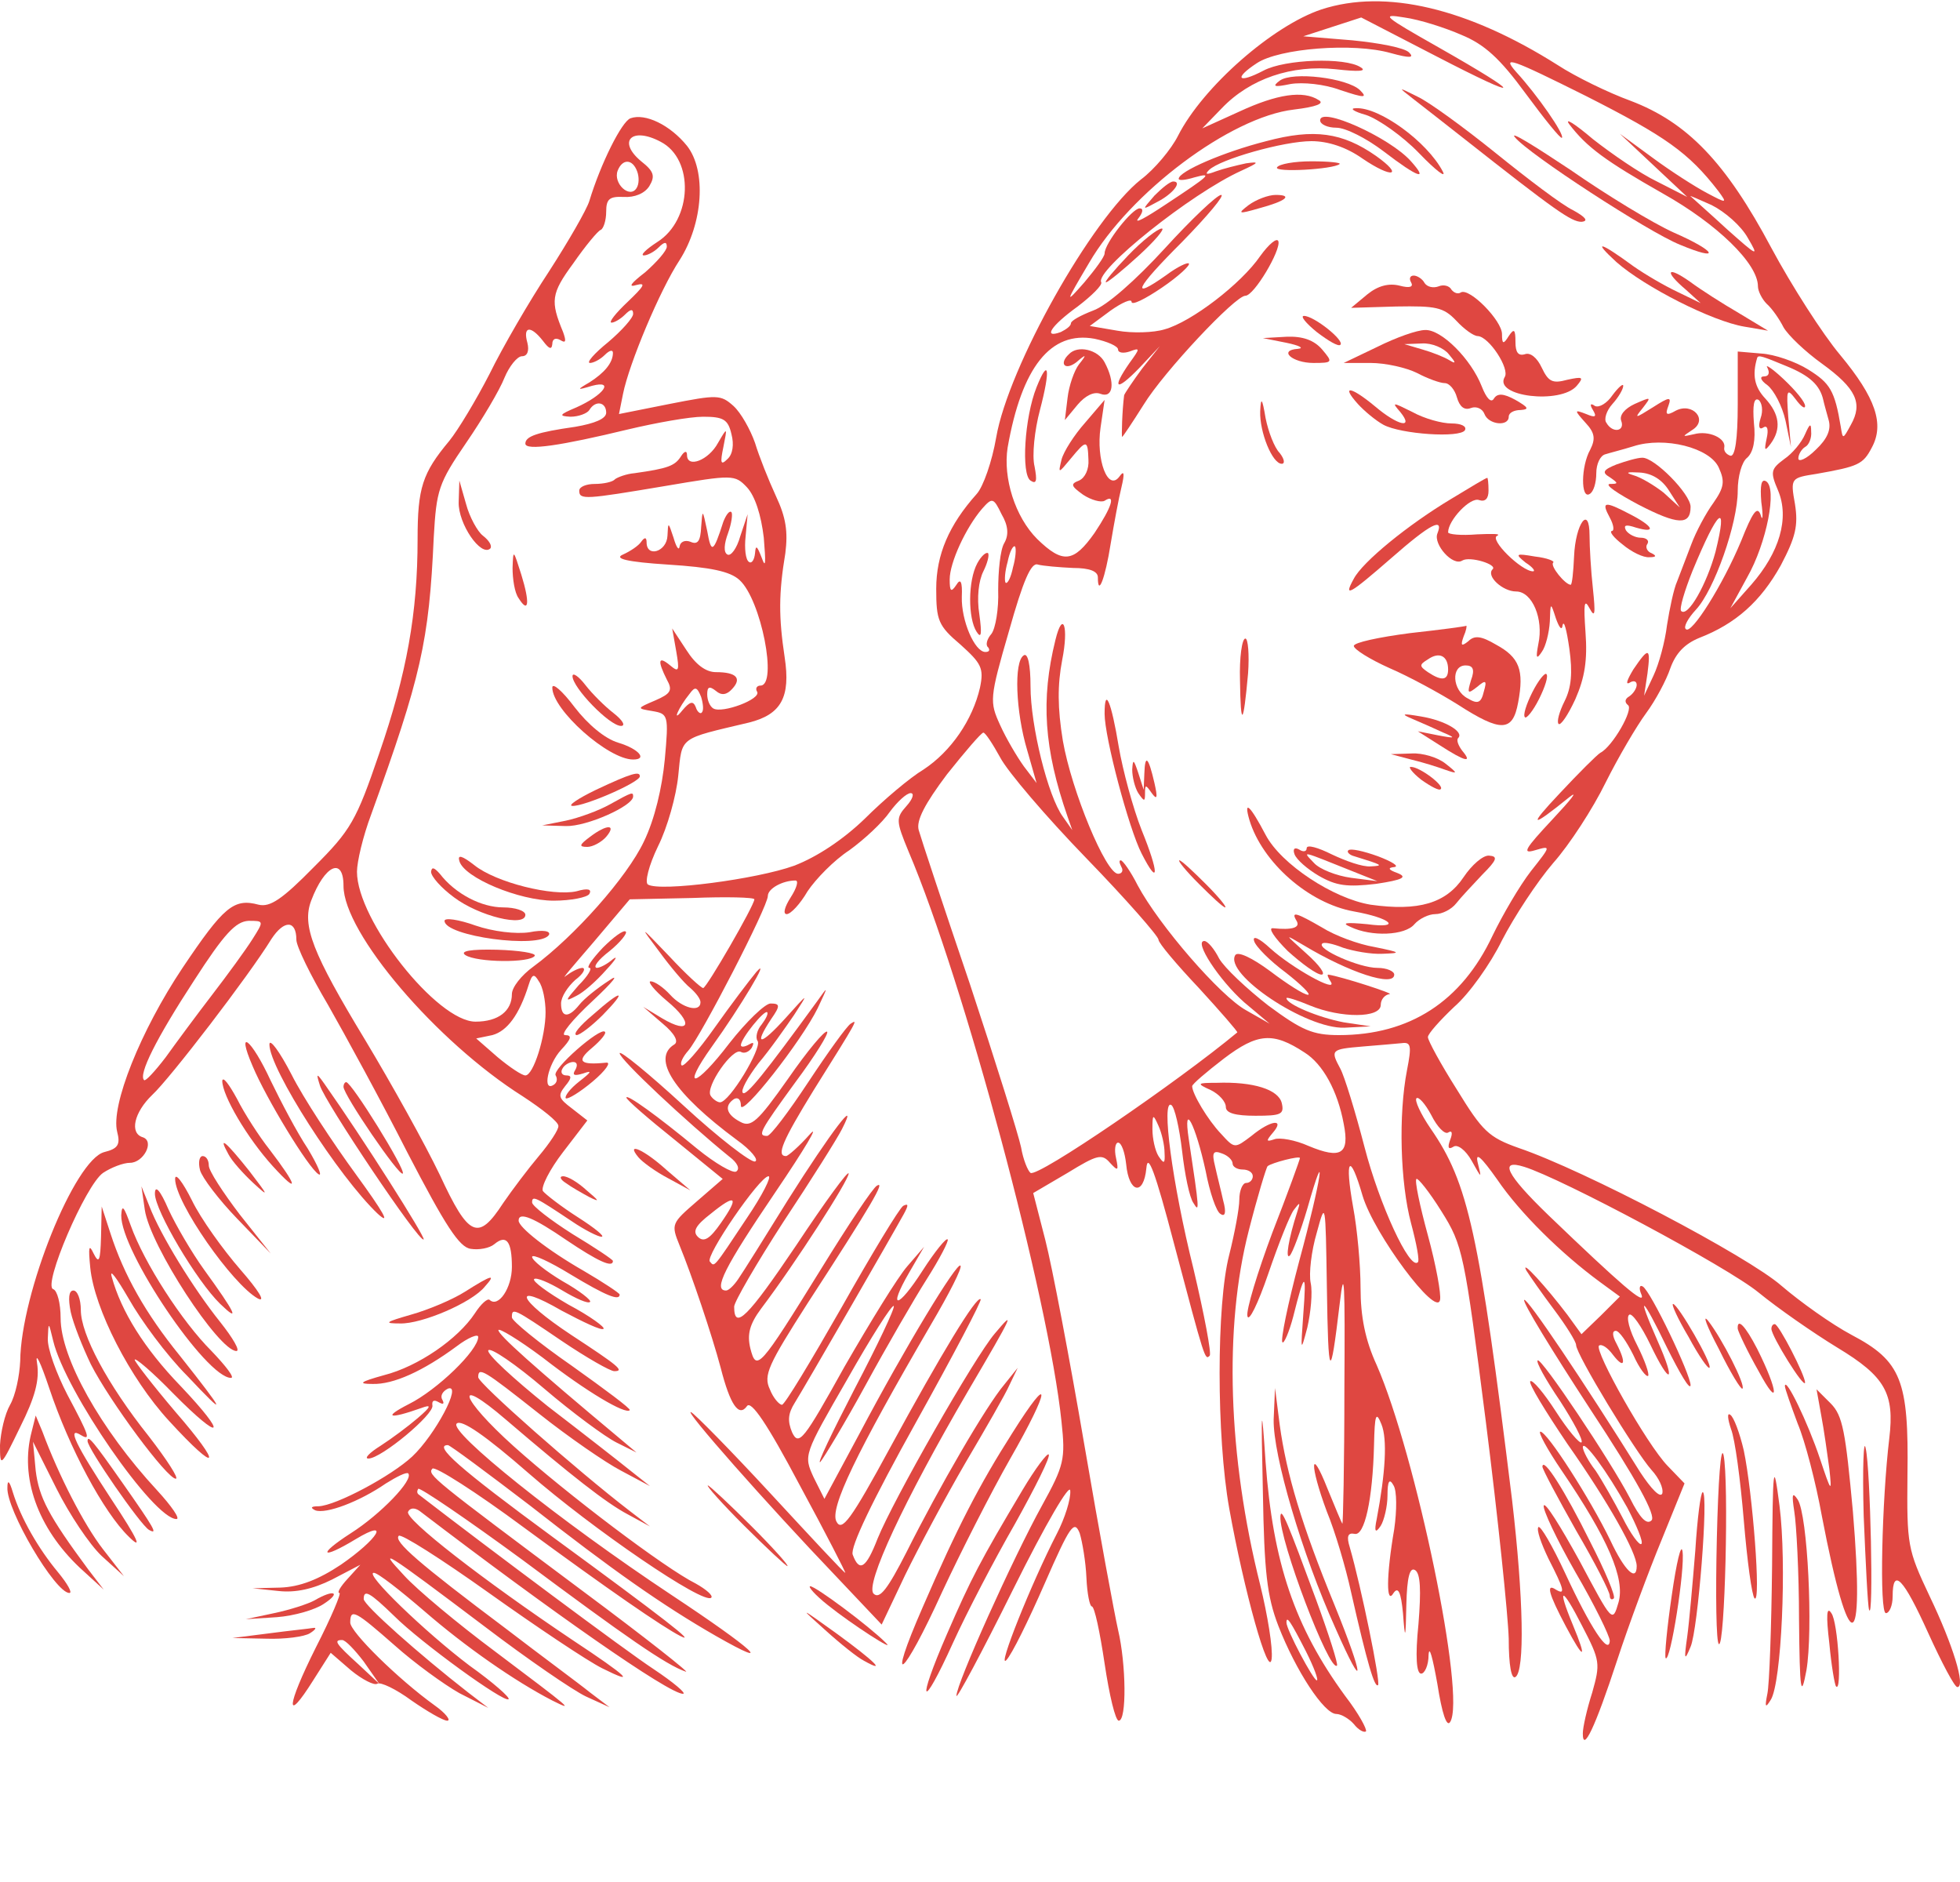 <svg width="450" height="432" viewBox="0 0 450 432" fill="none" xmlns="http://www.w3.org/2000/svg">
<path d="M303.402 2.16C292.268 5.863 276.186 19.903 270.464 31.166C268.918 34.251 265.052 38.88 261.959 41.194C250.67 50.143 231.495 84.24 228.711 100.44C227.783 105.84 225.773 111.703 224.227 113.4C217.887 120.497 214.948 127.286 214.948 135.154C214.948 142.406 215.412 143.64 220.515 147.96C225.309 152.28 225.928 153.36 225 157.834C223.299 165.24 218.351 172.491 212.01 176.657C208.918 178.509 202.887 183.6 198.557 187.92C193.608 192.703 187.577 196.714 182.32 198.72C173.814 201.806 151.546 204.737 148.763 203.04C147.99 202.577 148.918 198.72 151.082 194.246C153.247 189.926 155.258 182.674 155.722 178.046C156.649 168.943 155.722 169.714 171.959 165.857C179.381 164.006 181.546 159.994 180.155 150.891C178.763 141.634 178.763 136.234 180.309 126.977C180.928 122.04 180.464 118.8 178.144 113.863C176.443 110.16 174.278 104.76 173.351 101.674C172.268 98.589 170.103 94.731 168.402 93.189C165.464 90.566 164.691 90.566 153.711 92.726L142.113 95.04L143.041 90.411C144.433 83.469 151.546 66.497 156.031 59.709C161.443 51.223 162.216 39.189 157.732 33.48C153.866 28.697 148.144 25.92 144.742 27.154C142.732 27.926 137.938 37.491 135.309 46.131C134.691 48.137 130.515 55.389 126.031 62.331C121.546 69.12 115.361 79.766 112.423 85.783C109.33 91.8 105.155 98.743 103.144 101.211C96.959 108.617 95.876 112.011 95.876 123.737C95.876 140.709 93.402 154.594 87.062 172.954C81.804 188.383 80.567 190.543 72.062 199.029C64.794 206.434 62.01 208.286 59.381 207.669C53.66 206.126 51.34 208.131 41.907 222.171C32.32 236.52 25.361 253.8 26.907 259.817C27.68 262.749 27.062 263.674 23.969 264.446C17.165 266.143 4.794 296.846 4.639 312.429C4.485 315.823 3.557 320.297 2.32 322.457C1.082 324.617 0.155 328.783 0 331.714C0 336.96 0.155 336.806 4.639 327.549C8.041 320.76 9.124 316.749 8.505 312.891C8.041 310.114 9.278 312.583 11.289 318.6C15.928 332.486 23.814 347.143 29.536 352.697C32.783 355.937 31.856 353.623 25.515 344.057C17.32 331.56 15.309 327.394 18.557 329.4C20.876 330.789 20.567 329.709 15.464 320.143C12.99 315.36 10.825 309.497 10.979 307.183C11.134 303.326 11.134 303.326 12.216 307.8C15 319.371 35.258 348.686 40.516 348.686C41.443 348.686 39.433 345.754 36.031 342.051C23.041 328.011 13.918 311.657 13.918 302.554C13.918 299.16 13.144 296.229 12.216 295.92C9.742 295.149 19.639 272.006 23.66 269.229C25.515 267.994 28.299 266.914 29.845 266.914C32.938 266.914 35.567 261.977 32.783 261.051C29.691 260.126 30.773 255.343 34.949 251.331C38.969 247.629 57.217 223.869 62.32 215.537C65.258 211.063 68.041 211.217 68.041 215.691C68.041 217.234 71.289 223.869 75.309 230.657C79.175 237.446 87.526 252.72 93.557 264.6C102.216 281.263 105.464 286.354 108.093 286.663C109.948 286.971 112.423 286.509 113.505 285.583C116.289 283.269 117.526 284.966 117.526 290.829C117.526 295.611 114.433 300.24 112.423 298.389C111.959 297.926 110.412 299.314 109.021 301.474C105.155 307.337 96.031 313.663 88.144 315.669C82.577 317.211 82.113 317.674 85.516 317.674C90.309 317.829 97.113 314.743 104.845 309.034C107.474 307.029 109.794 306.103 109.794 306.874C109.794 309.96 100.361 319.063 93.866 322.303C87.835 325.389 89.227 325.851 96.65 323.229C99.124 322.303 99.124 322.766 95.876 325.543C93.711 327.394 90 330.171 87.371 331.869C84.897 333.411 83.505 334.8 84.588 334.8C87.526 334.8 99.742 324.617 99.278 322.611C99.124 321.531 99.588 321.223 100.67 321.84C101.753 322.457 102.062 322.303 101.598 321.377C100.979 320.451 101.598 319.371 102.835 318.754C106.237 317.52 99.897 329.4 94.639 334.337C89.845 338.811 77.165 345.6 73.144 345.754C71.443 345.754 71.134 346.063 72.371 346.68C74.845 347.606 82.577 344.674 88.608 340.509C91.082 338.966 93.247 337.886 93.711 338.194C95.103 339.583 87.371 347.606 80.567 351.926C72.68 357.017 73.763 358.097 81.65 353.314C89.845 348.377 86.753 353.314 78.247 359.177C73.144 362.571 68.814 364.269 64.33 364.423L57.99 364.577L63.866 365.194C67.887 365.657 71.907 364.731 76.237 362.571L82.732 359.177L79.794 362.417C78.093 364.269 77.32 365.657 77.938 365.657C78.402 365.657 76.082 371.211 72.526 378.154C65.722 391.731 65.412 396.051 71.907 385.714L75.928 379.389L80.567 383.4C83.196 385.56 85.979 386.949 86.598 386.486C87.371 386.023 90.928 387.72 94.484 390.343C98.041 392.811 101.753 394.971 102.68 394.971C103.608 394.971 102.371 393.274 99.742 391.423C91.392 385.406 80.412 374.606 80.412 372.446C80.412 369.051 81.65 369.823 90.619 377.691C95.103 381.703 101.907 386.64 105.464 388.646L112.113 392.04L107.474 388.491C96.186 379.697 83.505 368.434 83.505 367.046C83.505 364.731 84.897 365.503 90.464 370.903C96.65 377.074 115.825 390.96 116.753 390.034C117.216 389.726 113.196 386.177 107.784 382.32C97.577 374.606 83.505 361.029 85.825 361.029C86.753 361.029 91.856 365.04 97.423 369.823C106.856 378 118.144 385.869 126.804 390.343C132.062 392.966 131.289 392.349 113.66 379.08C105.155 372.754 95.722 364.886 92.784 361.646C86.443 354.857 87.99 355.783 111.495 373.526C121.237 380.931 131.598 388.029 134.536 389.417L139.948 391.886L135.464 388.491C132.99 386.486 124.175 380.006 116.134 373.834C96.186 358.869 90.309 353.777 91.546 352.543C92.01 351.926 101.443 357.943 112.268 365.657C123.093 373.371 134.845 381.24 138.247 382.937C146.289 386.949 144.278 384.943 131.443 376.457C111.186 362.88 92.629 348.531 93.711 346.989C94.175 346.063 95.258 346.063 96.34 346.834C126.649 369.977 153.557 388.8 156.804 388.8C157.732 388.8 154.639 386.177 150 383.091C143.66 378.926 112.423 355.629 96.031 342.977C95.722 342.669 95.722 342.206 96.031 341.743C96.495 341.434 107.165 348.686 120 358.097C143.814 375.84 152.938 382.166 157.423 383.709C158.814 384.326 148.299 375.994 133.763 365.194C99.278 339.429 98.041 338.503 99.278 337.114C99.897 336.497 109.33 342.514 120.155 350.537C140.103 365.194 152.01 373.371 156.186 375.531C160.206 377.537 152.474 371.52 126.959 352.851C105.309 336.96 99.433 331.714 102.835 331.714C103.299 331.714 111.804 338.04 121.701 345.6C140.412 360.257 152.01 368.434 164.381 375.531C178.454 383.554 173.041 378.617 154.175 366.12C128.351 348.994 102.99 328.629 104.845 326.777C105.928 325.697 111.495 329.554 121.392 338.194C136.082 351 161.598 368.434 163.299 366.737C163.763 366.274 162.216 364.886 159.742 363.497C152.629 359.949 130.206 342.977 117.99 332.023C105.619 320.914 103.918 315.36 116.134 325.851C131.289 338.811 139.175 344.983 144.124 347.606L149.227 350.383L144.588 346.834C132.526 337.577 109.794 317.52 109.794 316.131C109.794 313.663 111.031 314.434 123.711 324.463C130.515 329.863 139.021 335.726 142.577 337.577L149.227 341.126L144.742 337.577C142.268 335.571 133.763 328.937 125.722 322.766C117.835 316.44 111.649 310.731 112.113 309.96C112.577 309.189 118.454 313.2 124.948 318.754C131.443 324.309 139.021 329.863 141.495 331.097L146.134 333.411L142.268 330.171C122.32 313.509 114.433 306.411 114.433 305.331C114.433 304.714 119.072 307.491 124.639 311.657C134.536 319.371 143.66 324.771 144.588 323.691C144.897 323.383 138.866 318.909 131.289 313.509C123.711 308.263 117.526 303.171 117.526 302.4C117.526 300.086 117.835 300.24 128.969 307.8C134.691 311.657 140.103 314.743 141.031 314.743C143.505 314.743 141.959 313.509 131.134 306.411C118.763 298.234 117.216 294.069 128.969 300.857C133.918 303.48 138.093 305.486 138.557 305.023C139.021 304.714 135.464 302.091 130.515 299.469C125.722 296.691 122.165 294.069 122.629 293.606C123.093 293.143 126.031 294.377 129.124 296.229C132.216 298.08 135 299.314 135.464 298.851C135.928 298.543 132.99 296.229 129.124 294.069C125.258 291.754 122.165 289.286 122.165 288.514C122.165 287.743 126.186 289.594 130.979 292.526C139.175 297.463 142.268 298.697 142.268 297.154C142.268 296.846 138.557 294.377 134.072 291.754C125.722 286.971 119.072 281.726 119.072 280.183C119.072 278.023 122.629 279.566 130.052 284.657C137.165 289.44 140.722 291.137 140.722 289.44C140.722 289.131 136.546 286.354 131.443 283.269C126.34 280.029 122.165 276.789 122.165 276.017C122.165 274.32 122.938 274.783 131.289 280.337C134.227 282.343 137.32 283.886 138.093 283.886C139.021 283.886 136.546 281.88 132.68 279.411C128.814 276.943 125.258 274.166 124.639 273.394C124.175 272.469 126.186 268.457 129.278 264.446L134.845 257.194L131.289 254.417C128.196 252.103 128.041 251.486 129.742 249.326C131.289 247.474 131.289 246.857 130.052 246.857C128.969 246.857 128.66 246.086 129.124 245.314C129.588 244.389 130.825 243.771 131.598 243.771C132.526 243.771 132.68 244.543 132.062 245.623C131.289 246.857 131.907 247.011 133.918 246.394C136.082 245.623 135.773 246.086 132.99 248.246C130.825 249.943 129.588 251.64 129.897 252.103C130.361 252.411 133.144 250.714 136.082 248.246C139.021 245.777 140.412 243.771 139.175 243.926C133.144 244.543 132.216 243.617 135.928 240.531C137.938 238.834 139.33 237.137 138.866 236.829C137.783 235.749 126.649 245.469 127.577 246.857C128.041 247.629 127.887 248.554 127.113 249.017C124.485 250.714 125.722 244.389 128.814 240.994C131.134 238.526 131.443 237.6 129.742 237.6C128.505 237.6 131.443 234.051 136.082 229.731C140.722 225.411 142.423 223.251 139.794 225.103C137.165 226.8 134.072 229.269 132.99 230.657C130.515 233.743 128.814 233.589 128.814 230.349C128.814 228.806 130.361 226.491 132.062 224.949C133.918 223.56 134.536 222.326 133.763 222.171C132.835 222.171 131.134 223.097 129.897 224.023C128.66 225.103 131.598 221.709 136.237 216.309L144.588 206.434L158.969 206.126C166.701 205.817 173.196 205.971 173.196 206.434C173.196 207.823 162.216 226.8 161.443 226.8C160.979 226.8 157.423 223.56 153.557 219.394C146.753 212.297 146.753 212.297 151.392 218.469C153.866 221.863 157.113 225.72 158.505 226.8C159.742 227.88 160.825 229.269 160.825 230.04C160.825 232.509 156.649 231.429 153.866 228.343C152.32 226.646 150.309 225.257 149.381 225.257C148.608 225.257 150.155 227.263 153.093 229.731C159.278 234.823 158.505 237.6 152.01 233.743L147.68 231.12L152.165 234.977C154.948 237.291 155.876 239.143 154.794 239.76C149.536 243 154.794 251.023 169.175 261.669C172.423 263.983 174.278 266.297 173.351 266.606C172.423 266.914 165 261.206 156.959 253.8C148.918 246.394 142.268 240.994 142.268 241.766C142.268 243.154 157.577 257.503 167.474 265.526C169.33 266.914 169.948 268.303 169.021 268.92C168.247 269.383 164.227 267.069 160.052 263.674C150.928 256.114 143.814 251.023 143.814 251.949C143.814 252.411 148.763 256.731 154.948 261.669L165.928 270.617L160.052 275.709C154.175 280.8 154.021 280.954 156.031 285.891C158.814 292.68 163.454 306.411 165.464 313.971C167.629 322.457 169.639 325.389 171.495 322.766C172.423 321.377 176.134 326.777 183.557 340.817C189.588 351.926 194.227 361.029 194.072 361.029C193.763 361.029 186.186 352.851 176.907 342.823C167.783 332.949 159.433 324.463 158.66 324.154C156.804 323.383 175.825 344.983 192.062 361.954L202.423 372.909L207.835 361.491C210.928 355.166 217.113 343.594 221.598 335.88C226.237 328.011 230.876 319.989 231.804 317.829L233.66 313.971L230.567 317.829C226.392 322.766 215.567 341.434 208.144 356.246C203.814 364.731 201.959 367.2 200.567 365.811C198.557 363.806 207.526 344.52 222.216 319.371C232.732 301.474 233.196 300.394 228.402 306.103C223.763 311.503 205.052 344.366 201.495 353.16C198.866 359.949 197.32 361.029 195.773 356.863C195.155 355.166 200.258 344.52 210.309 326.469C218.814 311.194 225.464 298.543 225.155 298.234C224.227 297.309 216.031 310.886 204.433 332.177C195.309 348.994 193.299 351.617 192.062 349.303C190.361 346.371 196.546 333.566 213.711 304.097C217.887 297 220.979 290.983 220.515 290.52C219.742 289.594 207.835 309.189 197.32 329.091L189.278 344.057L186.804 339.12C184.485 334.029 184.485 334.029 194.536 316.594C199.948 307.029 204.742 299.469 205.206 299.777C205.515 300.24 201.495 308.726 196.237 318.754C190.979 328.937 187.423 336.343 188.351 335.571C189.124 334.646 193.918 326.777 198.711 317.983C203.505 309.189 209.845 298.234 212.783 293.606C215.722 288.977 217.887 284.811 217.577 284.503C217.268 284.04 214.639 287.28 211.856 291.6C206.134 300.549 203.66 300.857 208.763 292.063L212.165 286.2L208.299 290.674C206.134 293.143 199.794 303.48 193.918 313.663C184.485 330.634 183.402 332.023 181.856 328.783C180.773 326.16 180.928 324.463 182.474 321.994C184.794 318.291 204.897 283.423 207.526 278.64C208.608 276.634 208.608 276.171 207.371 276.789C206.443 277.406 200.103 287.897 193.144 300.24C186.186 312.429 180.155 322.457 179.536 322.457C178.918 322.457 177.526 320.914 176.753 318.909C175.206 315.669 176.443 313.2 185.412 299.16C200.258 276.326 203.351 270.926 201.34 272.16C200.412 272.623 194.691 281.263 188.505 291.291C174.278 314.28 173.66 314.897 172.268 309.497C171.495 306.257 172.113 303.943 174.742 300.394C182.783 289.749 194.845 270.926 194.845 269.383C194.845 268.457 189.433 275.863 182.783 285.891C171.649 302.4 168.557 305.486 168.557 299.931C168.557 298.851 173.66 290.057 179.845 280.491C186.186 270.926 192.216 261.36 193.299 259.2C197.474 251.023 190.67 259.971 180.928 275.4C175.67 283.886 170.567 292.063 169.485 293.606C168.557 294.994 167.32 296.229 166.701 296.229C163.608 296.229 166.392 290.829 177.99 273.703C184.794 263.674 188.351 257.657 185.876 260.434C183.557 263.057 180.928 265.371 180.464 265.371C178.144 265.371 179.691 261.823 186.804 250.251C197.165 233.743 197.01 233.897 195.309 234.977C194.381 235.594 190.052 241.611 185.567 248.4C181.082 255.189 176.907 260.743 176.134 260.743C173.814 260.743 174.433 259.663 182.629 248.4C187.113 242.383 190.361 237.137 189.897 236.829C189.433 236.366 185.412 241.149 180.928 247.629C173.969 257.503 172.423 258.891 169.948 257.503C166.701 255.806 166.237 253.8 168.557 252.257C169.485 251.794 170.103 252.411 170.103 253.8C170.103 256.731 184.021 238.989 187.732 231.429C190.206 226.183 190.206 226.183 187.577 229.886C175.67 246.24 171.34 251.64 170.567 250.869C169.948 250.406 171.649 247.32 174.124 244.08C176.753 240.994 180.309 235.903 182.32 232.971C185.722 227.726 185.722 227.726 180.309 233.743C174.588 240.069 172.887 240.223 177.062 233.897C179.227 230.811 179.072 230.349 176.907 230.349C175.67 230.349 171.34 234.514 167.474 239.451C159.588 249.789 156.186 250.406 163.454 240.223C169.794 231.429 177.216 219.086 173.66 223.097C172.113 224.949 167.783 230.657 164.072 235.903C160.361 241.149 156.959 245.006 156.495 244.543C156.031 244.08 156.804 242.537 158.041 241.149C160.979 237.754 176.289 208.131 176.289 205.663C176.289 203.966 179.691 202.114 182.629 202.114C183.402 202.114 182.938 203.811 181.546 205.971C180.155 208.131 179.691 209.829 180.619 209.829C181.546 209.829 183.711 207.514 185.412 204.583C187.268 201.806 191.443 197.486 195 195.171C198.402 192.703 202.577 188.846 204.278 186.377C205.979 184.063 208.144 182.057 209.072 182.057C210 182.057 209.536 183.446 208.144 184.989C205.67 187.766 205.67 188.383 208.608 195.48C221.289 225.257 240.773 297.926 243.711 326.314C244.639 334.954 244.33 336.343 239.227 345.6C232.577 357.634 219.588 386.486 219.588 389.263C219.588 390.189 225.464 379.234 232.577 364.886C240.155 349.611 245.722 340.2 245.722 342.206C245.876 344.057 244.485 348.531 242.629 352.08C236.753 363.497 228.866 383.246 231.031 381.086C232.268 379.851 236.134 371.983 239.845 363.497C245.722 350.074 246.649 348.84 247.887 351.926C248.505 353.931 249.278 358.56 249.433 362.109C249.588 365.811 250.206 368.743 250.67 368.743C251.289 368.743 252.526 374.606 253.608 381.857C254.691 389.109 256.082 394.971 256.856 394.971C258.711 394.971 258.557 382.011 256.701 374.143C255.928 370.749 252.371 351.617 248.969 331.714C245.567 311.811 241.546 290.674 240 284.657L237.216 273.857L245.103 269.229C251.907 265.063 252.99 264.754 254.845 266.914C256.701 268.92 256.856 268.766 256.237 265.834C255.773 263.829 256.082 262.286 256.701 262.286C257.474 262.286 258.247 264.446 258.557 267.223C259.175 273.857 262.577 274.629 263.196 268.149C263.505 264.446 265.206 268.92 269.536 285.429C276.649 312.274 276.649 312.274 277.732 311.194C278.196 310.731 276.495 301.783 274.021 291.291C269.072 271.389 266.598 252.257 268.918 253.646C269.691 254.109 270.773 258.891 271.392 264.137C272.01 269.537 273.093 274.937 274.021 276.171C275.412 278.486 275.412 277.869 272.938 261.514C271.546 252.411 274.485 258.12 276.804 268.766C277.732 273.703 279.278 278.177 280.206 278.64C281.289 279.411 281.598 278.331 280.825 275.554C280.361 273.394 279.433 269.846 278.969 267.686C278.196 264.6 278.505 263.983 280.515 264.754C281.907 265.217 282.99 266.297 282.99 267.069C282.99 267.84 284.072 268.457 285.309 268.457C286.546 268.457 287.629 269.074 287.629 270C287.629 270.771 287.01 271.543 286.082 271.543C285.309 271.543 284.536 273.24 284.536 275.4C284.536 277.406 283.454 283.114 282.216 288.051C279.278 299.314 279.278 329.709 282.216 346.217C285.619 365.194 291.34 385.714 291.959 380.777C292.268 378.309 291.031 370.749 289.33 363.806C281.907 334.183 280.979 304.714 286.701 282.497C288.711 274.629 290.722 267.994 291.031 267.686C291.959 266.914 298.454 265.217 298.454 265.834C298.454 266.143 295.67 273.857 292.113 282.96C288.711 292.063 286.082 300.703 286.392 302.091C286.701 303.634 288.866 299.16 291.186 292.371C293.505 285.583 296.134 278.949 297.062 277.714C298.454 275.863 298.608 275.863 297.835 278.177C295.825 284.349 295.052 289.286 296.134 288.206C296.753 287.589 298.608 282.651 300.155 277.406C304.794 261.051 303.402 270.617 298.299 289.44C295.67 299.314 293.969 307.646 294.433 308.109C294.742 308.571 295.979 305.794 296.907 302.246C299.536 291.754 300 291.6 299.227 301.629C298.608 310.269 298.608 310.577 300.155 304.714C300.928 301.32 301.392 296.691 300.928 294.531C300.464 292.371 301.082 287.126 302.32 282.96C304.33 275.554 304.33 275.709 304.639 295.457C304.948 316.903 305.412 317.52 307.577 299.314C308.66 290.057 308.814 294.223 308.66 318.909C308.66 336.034 308.35 349.92 308.196 349.766C308.041 349.611 306.495 345.909 304.794 341.743C300.773 331.56 300.619 336.189 304.639 346.989C306.495 351.463 308.969 359.794 310.206 365.503C313.918 381.857 315.619 387.566 316.392 386.794C317.01 386.177 312.526 364.269 309.897 355.166C309.124 352.697 309.433 351.771 310.979 352.08C313.299 352.697 315.155 344.211 315.464 331.714C315.619 324.617 315.928 323.846 317.165 326.931C318.557 330.326 318.093 338.04 316.082 348.686C315.464 351.617 315.773 352.08 317.01 350.229C317.784 348.994 318.557 345.754 318.557 343.286C318.557 339.891 319.021 339.274 319.948 340.971C320.722 342.206 320.722 346.68 320.103 351C318.247 361.8 318.247 368.589 319.948 365.657C321.031 364.114 321.649 365.503 322.113 370.286C322.577 376.611 322.732 376.457 322.887 368.28C323.041 362.109 323.66 359.64 324.897 360.411C326.134 361.183 326.289 365.04 325.67 372.754C324.897 380.314 325.206 384.171 326.289 384.171C327.062 384.171 327.99 382.32 327.99 379.851C328.144 377.537 328.918 380.469 330 386.486C331.082 393.429 332.165 396.514 332.938 395.28C336.649 389.571 325.052 333.874 316.082 313.354C313.454 307.646 312.371 302.246 312.371 295.611C312.371 290.366 311.598 282.034 310.67 277.097C308.66 265.834 309.897 264.291 312.835 274.474C315.464 283.269 329.845 302.554 330.619 298.389C330.928 297.154 329.691 290.366 327.835 283.577C325.979 276.789 324.742 270.926 325.206 270.617C325.515 270.309 328.144 273.549 330.928 278.023C335.876 285.891 336.186 287.589 341.134 326.314C343.918 348.377 346.237 370.749 346.392 376.149C346.392 382.32 347.01 385.56 347.938 384.943C350.103 383.554 349.794 366.891 347.165 344.366C339.588 282.806 337.113 271.543 328.454 259.046C326.134 255.651 324.742 252.566 325.206 252.103C325.67 251.64 327.216 253.337 328.608 255.96C330 258.737 331.701 260.434 332.474 259.971C333.402 259.354 333.557 260.126 332.938 261.669C332.32 263.366 332.474 263.983 333.711 263.211C334.639 262.594 336.495 263.983 337.887 266.451C340.206 270.617 340.206 270.617 339.278 266.914C338.66 264.291 340.052 265.526 343.763 270.771C349.021 278.486 358.454 287.743 367.268 294.223L371.907 297.617L367.577 301.937L363.093 306.257L359.845 301.783C355.052 295.457 349.021 288.823 350.412 291.6C351.186 292.834 353.969 296.846 356.753 300.549C359.536 304.251 361.856 307.954 361.856 308.726C361.856 310.886 375.464 333.257 379.175 337.423C380.876 339.274 381.959 341.589 381.649 342.823C381.186 343.903 379.175 341.897 376.546 337.886C363.557 317.057 350.567 297.771 349.948 298.389C349.485 298.851 356.289 309.96 364.948 323.229C375.928 339.891 380.258 347.914 379.175 348.994C378.093 350.074 376.546 348.531 374.227 343.903C369.742 335.263 353.814 311.503 353.041 312.274C352.577 312.583 354.897 316.749 358.144 321.531C361.237 326.314 363.557 330.634 363.093 331.097C362.629 331.406 360 328.32 357.216 324C354.433 319.68 351.804 316.594 351.34 317.057C350.876 317.52 354.742 323.846 359.845 331.406C369.278 344.829 375.773 356.4 375.773 359.486C375.773 363.189 372.99 360.566 369.742 353.623C365.103 344.057 355.206 328.629 353.66 328.629C353.041 328.629 355.206 332.64 358.454 337.423C369.278 353.314 373.144 362.417 371.598 367.817C370.206 372.6 370.206 372.446 362.629 358.251C358.299 350.383 354.742 344.674 354.433 345.6C354.124 346.371 357.371 353.314 361.701 360.874C366.031 368.28 369.588 375.531 369.588 376.611C369.433 380.16 365.103 373.526 359.381 361.183C356.443 354.857 353.66 350.074 353.196 350.537C352.732 351.154 353.814 354.24 355.515 357.789C359.072 364.731 359.536 366.274 357.216 364.886C354.897 363.343 355.515 365.811 359.536 373.371C363.711 381.24 364.485 381.086 361.082 372.909C357.371 363.96 358.608 364.114 363.247 373.217C367.423 381.24 367.423 381.857 365.567 388.491C364.33 392.349 363.402 396.514 363.402 397.903C363.402 402.377 366.186 396.669 371.289 381.086C373.918 373.063 378.557 360.566 381.495 353.469L386.753 340.509L382.887 336.497C378.093 331.56 366.031 310.114 367.113 308.88C367.732 308.417 369.124 309.343 370.361 311.04C372.99 314.434 373.454 312.891 371.134 308.417C370.206 306.72 370.052 305.486 370.979 305.486C371.753 305.486 373.454 307.954 375 311.04C376.392 314.126 377.938 316.131 378.402 315.823C378.711 315.36 377.629 312.274 375.928 308.88C374.072 305.331 373.299 302.246 374.072 301.783C374.691 301.32 376.856 304.406 378.866 308.571C383.505 318.291 384.897 317.52 380.567 307.8C375.464 296.229 377.01 297.463 382.732 309.343C385.67 315.206 387.99 319.217 388.144 317.983C388.144 315.514 379.021 296.383 377.165 295.303C376.392 294.84 376.237 295.766 376.856 297.154C377.938 299.931 372.062 294.84 355.515 278.949C345.773 269.537 344.072 265.989 349.948 267.84C358.454 270.463 396.649 290.829 403.763 296.691C408.093 300.24 416.289 305.949 421.856 309.343C432.835 315.977 435 319.834 433.763 330.171C432.062 344.366 431.443 370.286 432.99 370.286C433.763 370.286 434.536 368.589 434.536 366.429C434.536 359.64 437.01 362.263 442.732 374.914C445.825 381.703 448.763 387.257 449.381 387.257C451.392 387.257 448.299 377.383 443.041 366.429C437.938 355.629 437.783 354.703 437.938 338.503C438.247 316.903 436.546 312.429 425.103 306.411C420.464 303.943 413.35 298.851 409.021 295.149C401.289 288.36 363.711 268.611 348.711 263.52C341.753 261.051 340.361 259.663 334.485 250.097C330.773 244.234 327.835 238.834 327.835 238.063C327.835 237.291 330.619 234.206 333.866 231.12C337.268 228.189 342.216 221.246 344.845 215.846C347.629 210.446 352.887 202.423 356.598 198.103C360.309 193.937 365.722 185.606 368.66 179.589C371.598 173.726 375.773 166.629 377.938 163.697C380.103 160.766 382.577 156.137 383.505 153.36C384.742 149.966 386.753 147.806 390.155 146.417C398.505 143.177 404.227 138.086 408.866 129.754C412.268 123.274 412.887 120.651 412.113 115.714C411.031 109.697 411.186 109.697 417.062 108.771C426.649 107.074 427.732 106.611 429.742 102.754C432.68 97.354 430.67 91.337 422.474 81.463C418.454 76.68 411.34 65.571 406.701 56.931C396.186 37.183 387.371 28.08 374.381 23.143C369.278 21.291 361.701 17.589 357.68 14.966C336.959 1.851 318.093 -2.623 303.402 2.16ZM335.567 8.023C340.825 10.183 344.381 13.423 350.258 21.446C354.588 27.309 358.299 31.937 358.608 31.629C359.227 30.857 353.041 21.909 348.093 16.509C344.691 12.651 346.856 13.423 364.175 22.063C382.423 31.32 387.68 35.023 394.485 43.817C396.649 46.749 396.495 46.749 391.856 44.28C389.227 42.891 383.66 39.343 379.485 36.257L371.907 30.703L379.639 37.954L387.371 45.206L380.412 41.657C376.546 39.806 370.052 35.331 365.722 31.937C361.546 28.389 359.072 26.846 360.309 28.543C364.33 33.789 368.505 36.874 381.804 44.434C394.175 51.377 403.608 60.48 403.608 65.726C403.608 66.806 404.536 68.657 405.619 69.737C406.856 70.817 408.557 73.286 409.485 75.137C410.567 76.989 414.433 80.691 418.299 83.469C426.186 89.177 427.732 92.571 424.948 97.509C423.093 100.903 423.093 100.903 422.629 97.971C421.237 89.64 420.155 87.943 415.206 84.857C412.268 83.006 407.32 81.309 404.381 81.154L398.969 80.691V92.88C398.969 100.903 398.35 104.914 397.268 104.606C396.34 104.297 395.722 103.526 395.876 102.754C396.34 100.594 392.32 98.743 388.918 99.668C386.134 100.286 386.134 100.286 388.454 98.743C392.32 96.429 388.608 92.263 384.742 94.269C382.577 95.503 382.268 95.194 383.041 93.189C383.814 91.029 383.35 91.029 379.485 93.497C375.309 96.12 375.155 96.12 377.165 93.651C379.175 91.029 379.175 91.029 375.309 92.726C372.99 93.806 371.753 95.349 372.216 96.583C373.144 99.051 370.206 99.514 368.814 97.046C368.196 96.274 368.814 94.269 370.206 92.726C371.598 91.183 372.68 89.331 372.68 88.56C372.68 87.943 371.598 88.869 370.206 90.72C368.969 92.571 367.113 93.651 366.186 93.189C365.103 92.417 364.948 92.88 365.722 94.114C366.649 95.657 366.34 95.966 364.175 95.04C361.392 93.96 361.392 94.114 364.021 97.046C366.186 99.36 366.34 100.749 365.103 103.217C362.938 107.074 362.938 114.634 364.948 113.4C365.876 112.937 366.495 110.777 366.495 108.617C366.495 106.457 367.423 104.606 368.505 104.297C369.433 103.989 372.526 103.217 375 102.446C382.113 100.131 392.629 102.754 394.639 107.383C396.031 110.469 395.876 111.857 393.402 115.406C391.701 117.72 389.381 122.04 388.299 124.971C387.216 127.903 385.67 131.76 385.052 133.457C384.278 135.154 383.35 139.629 382.732 143.486C382.268 147.343 380.876 152.434 379.639 155.057L377.474 159.686L378.247 154.594C379.021 148.577 378.557 148.423 375 153.669C373.608 155.983 373.144 157.217 374.072 156.754C375 156.137 375.773 156.291 375.773 157.217C375.773 157.989 375 159.223 374.072 159.84C372.99 160.457 372.99 161.229 373.763 161.846C375.155 162.771 370.206 171.411 367.423 172.8C366.649 173.263 362.474 177.429 358.144 182.057C350.722 189.926 351.34 190.234 360.309 182.983C362.474 181.286 360.773 183.446 356.443 188.074C350.103 194.863 349.33 196.097 352.423 195.171C356.134 194.091 356.134 194.091 351.495 199.954C348.866 203.349 345 209.983 342.68 214.766C335.567 229.886 323.66 237.6 307.423 237.6C301.392 237.6 298.918 236.52 291.186 230.811C286.237 226.954 281.134 222.171 279.897 220.011C278.814 217.851 277.268 216 276.495 216C274.021 216 279.897 224.949 285.619 230.04L291.495 234.977L286.082 231.891C280.206 228.651 266.134 212.451 261.186 203.194C259.639 200.109 257.784 197.486 257.32 197.486C256.856 197.486 257.01 198.103 257.474 199.029C257.938 199.8 257.629 200.571 256.701 200.571C253.918 200.571 246.031 181.594 244.021 170.023C242.783 162.463 242.783 157.217 243.866 151.509C245.412 143.794 244.021 139.937 242.32 146.88C238.918 160.611 239.691 171.874 245.103 187.457L246.186 190.543L244.021 187.457C240.619 182.829 236.598 166.629 236.598 157.526C236.598 152.589 235.979 149.811 235.052 150.429C232.732 151.817 233.196 163.389 235.825 172.183L237.99 179.743L235.052 175.886C233.505 173.726 231.031 169.56 229.639 166.474C227.165 161.074 227.165 160.303 231.649 144.874C234.897 133.303 236.753 128.983 238.299 129.6C239.536 129.909 243.093 130.217 246.34 130.371C250.206 130.371 252.062 131.143 252.062 132.531C252.062 137.16 253.763 132.686 255 124.817C255.773 120.189 256.856 114.326 257.474 111.857C258.247 108.617 258.093 107.846 257.01 109.389C254.381 112.937 251.598 105.531 252.68 98.126L253.608 91.8L249.124 97.046C246.649 99.823 244.175 103.68 243.711 105.531C242.938 108.771 242.938 108.771 245.876 105.223C249.433 100.903 249.742 100.903 249.897 105.531C250.052 107.691 249.124 109.697 247.732 110.314C245.722 111.086 245.876 111.549 248.66 113.554C250.515 114.789 252.835 115.406 253.608 114.943C256.237 113.246 255.309 116.331 251.289 122.349C246.495 129.137 244.021 129.446 238.144 123.737C233.041 118.646 230.258 109.697 231.34 102.754C234.588 84.24 241.237 75.909 251.289 77.76C254.227 78.377 256.701 79.457 256.701 80.229C256.701 81 257.938 81.154 259.33 80.691C261.804 79.766 261.804 79.92 259.33 83.314C255.155 89.331 256.237 89.948 261.495 84.549L266.289 79.457L262.268 84.549C260.103 87.48 258.247 90.257 258.093 90.72C257.629 94.269 257.474 100.286 257.629 100.286C257.784 100.286 259.948 97.046 262.577 92.88C267.216 85.32 283.608 67.886 285.928 67.886C287.938 67.886 294.124 57.394 293.505 55.389C293.196 54.463 291.34 56.006 289.33 58.783C285 65.109 273.557 73.903 267.371 75.6C264.897 76.371 259.948 76.526 256.546 75.909L250.206 74.829L255 71.28C257.629 69.429 259.794 68.503 259.794 69.274C259.794 70.2 262.887 68.657 266.753 66.034C270.619 63.411 273.402 60.789 272.938 60.48C272.629 60.171 270.309 61.251 267.835 63.103C259.33 69.12 260.567 66.343 271.392 55.543C277.268 49.526 281.289 44.743 280.361 44.743C279.433 44.743 273.557 50.297 267.371 57.086C260.722 64.337 254.072 70.2 250.979 71.28C248.196 72.36 245.876 73.594 245.876 74.211C245.876 74.829 244.794 75.6 243.557 76.217C239.381 77.76 241.237 74.829 247.423 70.354C250.67 67.886 253.144 65.417 252.835 64.8C251.289 62.177 273.402 44.434 285 39.189C289.021 37.337 289.33 37.029 286.082 37.491C283.918 37.954 280.825 38.726 279.124 39.343C277.113 40.114 276.495 40.114 277.577 39.034C280.052 36.566 294.742 32.4 301.082 32.4C304.948 32.4 309.124 33.789 312.835 36.411C319.639 41.04 322.423 40.423 315.928 35.794C308.196 30.394 301.701 29.469 290.722 32.4C280.979 34.869 270.619 39.343 270.619 41.04C270.619 41.503 272.165 41.349 274.175 40.731C278.66 39.497 277.732 40.269 267.68 46.903C263.041 49.989 260.258 51.531 261.34 50.143C262.423 48.754 262.577 47.829 261.649 47.829C259.948 47.829 253.608 55.851 253.608 58.166C253.608 58.937 251.443 61.869 248.969 64.8C244.485 69.891 244.485 69.737 250.052 60.326C259.485 44.126 282.526 26.846 297.062 25.149C302.165 24.531 304.175 23.76 302.784 22.989C299.227 20.674 293.196 21.6 284.536 25.611L276.031 29.469L280.515 24.84C287.01 18.051 296.598 14.811 306.649 15.891C312.062 16.509 313.918 16.354 312.371 15.429C308.814 13.114 295.052 13.577 290.103 16.2C284.227 19.286 283.144 18.051 288.557 14.503C293.66 11.109 310.67 9.72 319.33 12.189C323.814 13.423 324.742 13.269 323.505 12.034C322.423 10.954 316.701 9.874 310.515 9.257L299.227 8.331L305.876 6.171L312.526 4.011L329.845 12.96C350.103 23.451 350.258 22.217 330.155 10.8C317.629 3.703 316.856 3.086 322.423 4.011C325.825 4.474 331.701 6.326 335.567 8.023ZM151.701 32.554C159.433 36.566 158.969 50.451 150.928 55.543C148.299 57.24 146.907 58.629 147.835 58.629C148.608 58.629 150.155 57.857 151.237 56.777C152.474 55.543 153.093 55.389 153.093 56.623C153.093 57.549 150.773 60.171 148.144 62.486C144.742 65.109 144.124 66.034 146.134 65.417C148.454 64.8 147.835 65.726 144.124 69.274C141.34 71.897 139.639 74.057 140.412 74.057C141.031 74.057 142.423 73.286 143.505 72.206C144.742 70.971 145.361 70.817 145.361 72.051C145.361 72.977 142.732 75.909 139.639 78.531C136.392 81.154 134.536 83.314 135.464 83.314C136.237 83.314 137.783 82.543 138.866 81.463C139.948 80.383 140.722 80.229 140.722 81C140.722 83.314 138.711 85.629 135.309 87.789C132.371 89.486 132.371 89.64 135.928 88.56C141.186 87.171 138.557 90.72 132.371 93.497C128.351 95.194 128.196 95.503 130.979 95.657C132.835 95.657 134.845 94.886 135.309 94.114C136.701 91.8 139.175 92.263 139.175 94.731C139.175 96.12 136.546 97.2 132.062 97.971C123.402 99.206 120.619 100.131 120.619 101.829C120.619 103.526 128.814 102.291 144.124 98.589C150.619 97.046 158.351 95.657 161.443 95.657C166.082 95.657 167.165 96.274 167.938 99.668C168.557 101.983 168.247 104.297 167.01 105.377C165.464 106.92 165.309 106.303 166.082 102.6C167.01 97.971 167.01 97.971 164.845 101.674C162.68 105.686 157.732 107.537 157.732 104.451C157.732 103.371 157.113 103.526 156.34 104.76C154.948 106.92 153.402 107.537 145.67 108.617C143.814 108.771 141.804 109.543 141.186 110.006C140.722 110.623 138.557 111.086 136.546 111.086C134.691 111.086 132.99 111.703 132.99 112.629C132.99 114.789 134.381 114.634 152.783 111.549C168.247 108.926 168.711 108.926 171.495 111.857C173.351 113.863 174.742 118.183 175.361 123.429C175.825 129.137 175.825 130.68 174.897 128.057C173.814 125.28 173.505 124.971 173.351 126.977C173.196 128.52 172.577 129.446 171.959 128.983C171.186 128.52 170.876 125.897 171.186 123.12L171.649 118.029L169.948 123.12C169.175 125.897 167.783 127.749 167.01 127.286C166.082 126.823 166.237 124.817 167.165 122.349C167.938 120.189 168.247 118.029 167.938 117.566C167.474 117.103 166.701 118.183 166.082 119.726C163.763 126.977 163.299 127.131 162.371 121.886C161.289 116.794 161.289 116.794 160.979 120.96C160.825 124.2 160.206 125.126 158.505 124.354C157.268 123.891 156.186 124.354 156.031 125.434C155.876 126.514 155.258 125.589 154.639 123.429C153.402 119.726 153.402 119.726 153.247 122.966C153.093 126.669 148.454 128.057 148.454 124.509C148.454 123.274 147.99 123.274 147.216 124.354C146.598 125.28 144.742 126.514 143.041 127.286C140.876 128.211 143.814 128.983 153.402 129.6C163.144 130.217 167.629 131.143 169.794 133.149C174.742 137.623 178.608 157.371 174.588 157.371C173.814 157.371 173.351 157.989 173.814 158.76C174.897 160.457 165.773 163.851 163.763 162.617C162.99 162.154 162.371 160.766 162.371 159.377C162.371 157.68 162.835 157.371 164.381 158.606C165.619 159.686 166.856 159.531 168.093 158.143C170.412 155.674 169.021 154.286 164.381 154.286C162.062 154.286 159.742 152.589 157.577 149.194L154.33 144.257L155.258 149.503C156.031 153.977 155.876 154.44 153.866 152.743C151.082 150.429 150.928 151.663 153.093 155.983C154.485 158.451 154.021 159.223 150.464 160.766C146.134 162.617 146.134 162.617 149.845 163.234C153.402 163.851 153.557 164.16 152.629 174.343C152.01 180.823 150.309 188.074 147.835 193.166C143.969 201.343 131.907 214.92 122.474 221.863C119.691 223.869 117.526 226.646 117.526 228.189C117.526 232.046 114.433 234.514 109.175 234.514C100.361 234.514 81.959 211.217 81.959 200.109C81.959 197.794 83.35 191.931 85.206 186.994C96.65 155.366 98.505 147.343 99.588 123.274C100.206 112.474 100.67 110.931 107.01 101.674C110.722 96.274 114.742 89.486 115.825 86.709C116.907 84.086 118.763 81.771 119.845 81.771C121.082 81.771 121.546 80.537 121.082 78.686C120 74.829 121.856 74.674 124.639 78.223C126.031 80.074 126.649 80.383 126.804 78.994C126.804 77.76 127.577 77.451 128.66 78.069C129.897 78.84 130.052 78.377 129.278 76.217C126.34 69.12 126.495 67.423 131.598 60.48C134.381 56.469 137.32 52.92 137.938 52.766C138.557 52.457 139.175 50.606 139.175 48.6C139.175 45.669 139.948 45.051 143.196 45.206C145.67 45.36 147.99 44.434 149.072 42.737C150.464 40.423 150.155 39.343 147.216 37.029C141.649 32.4 145.052 29.006 151.701 32.554ZM146.289 39.343C146.753 40.577 146.753 42.274 146.134 43.2C144.588 45.669 140.722 42.12 141.804 39.189C142.887 36.411 145.206 36.411 146.289 39.343ZM401.289 54.617C403.918 59.091 403.608 58.937 396.495 52.611C392.32 48.754 388.608 45.514 388.144 45.051C387.68 44.743 389.845 45.669 392.938 47.057C396.031 48.6 399.742 51.84 401.289 54.617ZM410.258 84.086C415.515 86.246 417.835 88.406 418.608 91.8C418.763 92.571 419.381 94.731 419.845 96.429C420.464 98.589 419.536 100.749 416.907 103.217C414.742 105.377 412.887 106.149 412.887 105.223C412.887 104.297 413.66 103.063 414.433 102.6C415.361 102.137 415.979 100.44 415.825 99.051C415.825 97.046 415.515 97.2 414.433 99.668C413.66 101.52 411.495 104.143 409.639 105.377C406.546 107.691 406.392 108.309 408.247 112.629C410.876 118.954 408.557 126.823 402.062 134.229L397.268 139.629L401.134 132.531C405.619 124.663 408.093 112.011 405.464 110.469C404.381 109.851 404.072 111.394 404.381 115.251C404.845 118.491 404.691 119.88 404.227 118.183C403.454 116.023 402.371 117.566 399.742 124.2C395.567 134.229 388.299 145.8 387.062 144.411C386.443 143.949 387.526 141.943 389.381 139.937C393.557 135.463 398.969 120.189 398.969 112.629C398.969 109.389 399.897 105.994 401.134 105.069C402.526 103.834 403.144 101.057 402.68 97.046C402.371 93.034 402.68 91.183 403.763 91.8C404.536 92.417 404.845 94.269 404.227 95.966C403.608 97.971 403.918 98.743 404.845 98.126C405.773 97.509 406.082 98.589 405.619 100.594C405 103.526 405.155 103.68 406.546 101.829C409.021 98.434 408.557 95.04 405.309 91.491C402.835 88.869 402.216 86.091 403.454 82.08C403.763 81.463 404.691 81.771 410.258 84.086ZM230.567 124.663C229.639 126.206 229.175 131.143 229.175 135.463C229.33 139.783 228.557 144.257 227.629 145.491C226.546 146.726 226.237 148.114 226.856 148.577C227.32 149.194 227.165 149.657 226.237 149.657C223.763 149.657 220.67 142.406 220.825 137.006C220.979 133.457 220.515 132.686 219.588 134.229C218.351 136.08 218.041 135.771 218.041 132.994C218.041 129.137 221.753 121.114 225.464 116.794C227.783 114.171 228.093 114.171 229.948 118.029C231.495 120.651 231.649 122.811 230.567 124.663ZM393.866 126.669C391.856 134.074 387.526 141.789 385.979 140.246C385.515 139.783 386.753 135.617 388.608 130.989C394.485 116.794 396.804 114.789 393.866 126.669ZM232.577 130.217C232.113 132.531 231.34 134.074 230.876 133.766C230.567 133.303 230.722 131.143 231.34 128.983C231.804 126.669 232.577 125.126 233.041 125.434C233.351 125.897 233.196 128.057 232.577 130.217ZM161.134 163.543C160.825 164.006 160.052 163.389 159.742 162.309C159.124 160.766 158.351 161.074 156.649 163.08C154.175 166.166 155.722 162.463 158.351 159.223C159.588 157.526 160.052 157.68 160.979 159.994C161.443 161.537 161.598 163.08 161.134 163.543ZM229.639 173.88C231.34 177.12 240.155 187.457 249.433 197.023C258.557 206.434 265.979 214.92 265.979 215.691C265.979 216.463 270.155 221.4 275.258 226.8C280.206 232.2 284.227 236.829 284.072 236.983C270.309 248.4 238.299 270.309 236.598 269.229C235.979 268.766 234.897 266.143 234.433 263.366C233.814 260.434 228.557 243.617 222.68 225.874C216.649 208.131 211.392 192.24 210.928 190.543C210.309 188.383 212.32 184.526 217.423 177.737C221.598 172.491 225.309 168.171 225.773 168.171C226.237 168.171 227.938 170.794 229.639 173.88ZM78.866 203.349C78.866 214.149 100.206 239.143 120 251.64C124.485 254.571 128.196 257.503 128.196 258.429C128.351 259.2 126.186 262.44 123.711 265.371C121.237 268.303 117.526 273.24 115.515 276.171C109.794 284.966 107.629 284.04 100.979 269.691C97.577 262.594 89.845 248.709 83.814 238.68C71.753 218.777 69.278 212.451 71.443 206.743C74.536 198.566 78.866 196.56 78.866 203.349ZM57.99 215.537C56.443 218.006 52.268 223.714 48.711 228.343C45.155 232.971 40.361 239.451 38.041 242.691C35.567 245.931 33.402 248.246 33.093 247.937C31.701 246.703 35.876 238.371 44.536 225.103C51.495 214.303 54.124 211.526 57.062 211.371C60.619 211.371 60.619 211.371 57.99 215.537ZM125.258 232.354C125.258 237.909 122.474 246.857 120.619 246.857C119.845 246.857 117.062 245.006 114.278 242.691L109.33 238.371L113.041 237.6C116.443 236.674 119.227 232.971 121.392 226.029C122.165 223.56 122.629 223.406 123.711 225.257C124.639 226.491 125.258 229.731 125.258 232.354ZM174.897 235.131C173.814 236.366 173.351 238.217 173.969 238.989C174.897 240.686 167.474 253.029 165.309 253.029C164.691 253.029 163.608 252.257 163.144 251.486C161.907 249.48 168.247 240.377 170.103 241.457C170.876 241.92 171.959 241.457 172.577 240.531C173.196 239.297 173.041 239.143 171.959 239.76C170.876 240.377 170.103 240.377 170.103 239.914C170.103 238.371 175.515 231.737 176.134 232.354C176.443 232.663 175.825 233.897 174.897 235.131ZM299.536 241.611C303.711 244.234 307.113 250.406 308.505 257.966C309.897 264.909 307.887 266.143 300.464 263.057C297.371 261.669 293.814 261.051 292.577 261.514C290.722 262.131 290.567 261.977 292.268 259.971C295.052 256.731 291.804 257.04 287.32 260.743C283.454 263.674 283.454 263.674 280.361 260.28C277.268 257.04 273.711 251.023 273.711 249.326C273.711 248.863 276.959 246.086 280.979 243C288.711 237.137 292.268 236.829 299.536 241.611ZM323.041 245.623C321.031 255.96 321.495 271.543 323.969 280.8C325.206 285.429 325.979 289.44 325.515 289.749C323.66 291.6 316.701 276.48 313.299 263.366C311.134 255.034 308.66 247.011 307.732 245.314C305.412 240.994 305.567 240.84 312.835 240.223C316.392 239.914 320.412 239.606 321.804 239.451C323.969 239.143 324.124 240.069 323.041 245.623ZM267.371 264.6C267.526 267.223 267.216 267.223 265.979 265.371C265.206 264.137 264.588 261.36 264.588 259.2C264.588 255.651 264.742 255.651 265.979 258.429C266.753 260.126 267.371 262.903 267.371 264.6ZM171.495 279.566C163.608 291.446 164.072 290.829 162.99 289.594C161.753 288.514 174.433 270 176.443 270C177.216 270 175.052 274.32 171.495 279.566ZM165.464 280.8C162.99 284.349 161.598 285.274 160.206 283.886C158.969 282.651 159.742 281.263 163.144 278.64C169.021 273.857 169.794 274.629 165.464 280.8ZM373.608 346.063C375.773 350.229 377.32 353.931 376.856 354.394C376.392 354.857 374.381 352.08 372.526 348.377C370.67 344.829 367.887 339.891 366.34 337.577C364.639 335.417 363.402 332.949 363.402 332.177C363.557 330.326 368.969 337.731 373.608 346.063ZM83.505 381.394L87.062 386.486L82.268 382.011C77.01 377.229 76.546 376.457 78.557 376.457C79.33 376.457 81.495 378.771 83.505 381.394Z" fill="#DF4741"/>
<path d="M293.814 18.514C291.959 19.903 292.577 20.057 296.289 19.286C299.072 18.823 304.021 19.286 307.732 20.674C313.299 22.526 314.072 22.526 312.217 20.674C309.278 17.897 296.753 16.354 293.814 18.514Z" fill="#DF4741"/>
<path d="M324.433 22.68C326.443 24.223 331.546 28.234 335.876 31.629C357.217 48.446 360.773 50.914 363.093 50.914C364.794 50.76 364.021 49.834 361.237 48.291C358.608 47.057 350.722 41.04 343.454 35.177C336.186 29.314 328.144 23.451 325.515 22.217C320.876 19.903 320.876 19.903 324.433 22.68Z" fill="#DF4741"/>
<path d="M313.608 26.383C316.392 27.308 321.959 31.166 325.825 35.177C329.691 39.188 332.165 41.04 331.237 39.343C327.68 32.554 316.701 24.531 311.289 24.84C309.742 24.84 310.825 25.611 313.608 26.383Z" fill="#DF4741"/>
<path d="M303.093 27.617C303.093 28.543 304.794 29.314 306.804 29.314C308.969 29.314 313.763 31.783 317.629 34.714C325.67 40.886 328.144 41.657 323.814 36.874C318.866 31.474 303.093 24.377 303.093 27.617Z" fill="#DF4741"/>
<path d="M347.784 31.474C350.876 35.331 378.402 53.229 385.67 56.16C395.258 60.171 394.175 57.703 384.278 53.383C379.485 51.223 368.814 44.743 360.619 39.034C352.268 33.48 346.546 29.931 347.784 31.474Z" fill="#DF4741"/>
<path d="M293.196 38.417C292.423 39.651 306.186 38.88 307.577 37.646C307.887 37.337 305.103 37.029 301.082 37.029C297.217 37.029 293.66 37.646 293.196 38.417Z" fill="#DF4741"/>
<path d="M265.052 44.897C262.113 48.291 262.113 48.291 265.515 46.44C269.227 44.589 271.546 41.657 269.381 41.657C268.608 41.657 266.753 43.2 265.052 44.897Z" fill="#DF4741"/>
<path d="M286.701 47.057C284.072 49.063 284.227 49.217 289.021 47.829C295.361 46.131 296.907 44.743 292.887 44.743C291.186 44.743 288.402 45.823 286.701 47.057Z" fill="#DF4741"/>
<path d="M259.021 58.629C255.773 62.023 253.454 64.8 253.918 64.8C254.381 64.8 257.784 62.023 261.495 58.629C265.206 55.234 267.526 52.457 266.753 52.457C265.825 52.457 262.268 55.234 259.021 58.629Z" fill="#DF4741"/>
<path d="M371.134 60.171C377.629 65.88 393.093 73.749 400.515 74.983L405.928 75.909L399.278 71.897C395.567 69.737 390.464 66.497 387.99 64.646C382.732 60.943 381.959 62.177 387.062 66.497L390.464 69.583L385.052 66.96C382.113 65.571 377.629 62.949 375 61.097C367.423 55.543 365.412 54.926 371.134 60.171Z" fill="#DF4741"/>
<path d="M323.969 64.8C324.588 65.88 323.66 66.189 321.34 65.571C318.866 64.954 316.392 65.571 313.918 67.577L310.206 70.663L320.567 70.354C329.691 70.2 331.392 70.508 334.33 73.594C336.186 75.6 338.351 77.143 339.278 77.143C341.907 77.297 346.701 84.703 345.464 86.554C342.835 91.028 358.299 92.88 362.01 88.56C363.711 86.554 363.402 86.4 359.845 87.171C356.443 88.097 355.515 87.634 353.969 84.394C352.887 82.08 351.34 80.846 350.103 81.308C348.557 81.771 347.938 80.846 347.938 78.531C347.938 75.6 347.629 75.291 346.392 77.143C345.155 79.148 344.845 78.994 344.845 76.68C344.845 73.594 337.423 66.034 335.412 67.114C334.794 67.577 333.866 67.269 333.247 66.497C332.783 65.571 331.392 65.263 330.309 65.726C329.072 66.189 327.68 65.88 327.062 64.954C326.598 64.028 325.361 63.257 324.588 63.257C323.66 63.257 323.505 64.028 323.969 64.8Z" fill="#DF4741"/>
<path d="M302.32 76.217C304.948 78.223 307.268 79.611 307.732 79.149C308.814 78.223 301.701 72.514 299.381 72.514C298.454 72.514 299.845 74.211 302.32 76.217Z" fill="#DF4741"/>
<path d="M316.237 79.611L308.505 83.314H314.691C318.093 83.314 322.887 84.394 325.361 85.629C327.68 86.863 330.619 87.943 331.701 87.943C332.784 87.943 334.021 89.486 334.485 91.183C335.103 93.343 336.186 94.269 337.732 93.651C338.969 93.189 340.361 93.806 340.825 95.04C341.753 97.508 346.392 97.971 346.392 95.657C346.392 94.731 347.629 94.114 349.175 94.114C351.186 93.96 350.876 93.497 347.938 91.8C345.155 90.257 343.763 90.257 342.99 91.491C342.371 92.571 341.289 91.491 340.206 88.714C337.732 82.388 330.928 75.6 327.216 75.754C325.361 75.754 320.567 77.451 316.237 79.611ZM332.629 81.308C334.33 83.314 334.33 83.623 332.784 82.697C331.546 81.926 328.763 80.846 326.598 80.228L322.423 78.994L326.443 78.84C328.763 78.686 331.546 79.92 332.629 81.308Z" fill="#DF4741"/>
<path d="M295.361 78.686C298.299 79.303 299.536 79.92 297.99 80.074C293.351 80.383 296.753 83.314 301.546 83.314C306.031 83.314 306.031 83.16 303.557 80.228C301.701 78.069 299.072 77.143 295.361 77.297L289.948 77.606L295.361 78.686Z" fill="#DF4741"/>
<path d="M245.412 81.308C243.093 83.469 244.485 85.166 247.113 83.16C249.433 81.154 249.588 81.308 247.732 83.623C246.649 85.011 245.412 88.56 245.103 91.337L244.485 96.428L247.423 92.88C249.124 90.874 251.134 89.794 252.68 90.411C255.619 91.491 256.082 87.788 253.608 83.16C252.062 80.228 247.423 79.148 245.412 81.308Z" fill="#DF4741"/>
<path d="M237.99 88.868C235.206 95.811 234.433 108.926 236.598 110.314C237.99 111.24 238.144 110.314 237.526 107.074C236.907 104.606 237.526 98.743 238.763 94.114C241.237 84.703 240.773 81.926 237.99 88.868Z" fill="#DF4741"/>
<path d="M311.753 92.726C313.299 94.423 315.928 96.583 317.629 97.509C321.649 99.669 335.258 100.594 336.34 98.743C336.804 97.817 335.412 97.2 333.247 97.2C331.082 97.2 327.062 96.12 324.278 94.577C319.639 92.263 319.485 92.263 321.495 94.577C324.742 98.589 320.876 97.663 315.773 93.343C310.206 88.714 307.732 88.251 311.753 92.726Z" fill="#DF4741"/>
<path d="M289.33 94.423C289.175 99.206 292.113 106.457 294.278 106.457C295.052 106.457 294.897 105.377 293.814 103.989C292.577 102.754 291.186 99.051 290.567 95.966C289.794 91.337 289.485 91.029 289.33 94.423Z" fill="#DF4741"/>
<path d="M371.134 106.611C368.041 107.846 367.732 108.463 369.588 109.543C371.598 110.931 371.598 111.086 369.588 111.086C368.351 111.24 371.289 113.246 376.237 115.869C385.206 120.497 388.144 120.651 388.144 116.331C388.144 113.4 379.794 104.914 377.01 105.069C375.928 105.069 373.299 105.84 371.134 106.611ZM383.196 112.629L385.67 116.486L381.959 113.091C379.794 111.394 376.701 109.543 375 109.08C372.99 108.463 373.608 108.309 376.392 108.463C379.33 108.617 381.649 110.16 383.196 112.629Z" fill="#DF4741"/>
<path d="M333.247 114.48C323.196 120.497 312.835 128.983 310.825 132.84C308.351 137.314 309.742 136.543 319.485 128.057C328.454 120.188 331.546 118.646 330 122.503C329.072 124.971 333.557 130.063 335.722 128.674C337.423 127.594 343.918 129.6 342.68 130.68C341.134 132.223 345 135.771 348.093 135.771C351.804 135.771 354.433 142.097 353.196 147.806C352.577 151.046 352.732 151.508 353.969 149.657C354.897 148.423 355.67 145.183 355.825 142.714C355.979 138.24 355.979 138.086 357.216 141.943C357.99 144.103 358.608 144.874 358.763 143.486C359.072 142.251 359.691 144.566 360.309 148.886C361.082 154.44 360.773 157.834 359.227 160.92C357.99 163.388 357.371 165.703 357.835 166.166C358.299 166.628 360 164.16 361.701 160.457C363.866 155.52 364.485 151.508 364.021 145.183C363.557 138.548 363.711 137.314 364.948 139.628C366.186 141.943 366.34 141.017 365.722 135.154C365.258 130.988 364.948 125.434 364.948 122.966C364.948 115.714 361.701 120.188 361.392 127.748C361.237 131.297 360.928 134.228 360.619 134.228C359.381 134.228 355.825 129.908 356.598 129.137C357.062 128.828 355.206 128.057 352.423 127.748C347.938 126.977 347.783 127.131 350.258 129.137C351.959 130.217 352.577 131.143 351.959 131.143C349.33 131.143 341.753 123.737 343.763 122.966C344.691 122.503 342.68 122.503 339.124 122.657C335.412 122.966 332.474 122.657 332.474 122.194C332.474 119.417 337.577 114.017 339.588 114.788C340.979 115.251 341.753 114.48 341.753 112.628C341.753 110.931 341.598 109.543 341.443 109.697C341.134 109.697 337.577 111.857 333.247 114.48Z" fill="#DF4741"/>
<path d="M369.588 118.8C370.515 120.497 370.67 121.886 370.052 121.886C369.433 122.04 370.515 123.429 372.526 124.971C374.536 126.669 377.32 128.057 378.711 127.903C380.258 127.903 380.412 127.594 379.175 126.977C378.247 126.669 377.629 125.589 378.247 124.817C378.711 124.046 377.938 123.429 376.701 123.429C375.464 123.429 373.918 122.657 373.299 121.731C372.68 120.497 373.299 120.343 375.619 121.114C380.412 122.503 379.639 120.806 374.227 118.029C368.351 114.943 367.577 115.097 369.588 118.8Z" fill="#DF4741"/>
<path d="M323.66 145.337C316.546 146.263 310.825 147.497 310.825 148.269C310.825 149.04 314.536 151.354 319.021 153.36C323.351 155.211 330.464 159.069 334.639 161.691C344.691 168.171 347.32 168.017 348.557 161.229C349.948 153.823 348.866 150.891 343.454 147.96C340.052 145.954 338.505 145.8 337.113 147.189C335.567 148.423 335.258 148.269 336.031 146.109C336.649 144.72 336.804 143.64 336.649 143.64C336.495 143.794 330.619 144.566 323.66 145.337ZM332.474 153.669C332.474 156.137 331.082 156.446 327.835 154.286C325.825 152.897 325.825 152.589 327.835 151.354C330.464 149.503 332.474 150.583 332.474 153.669ZM337.732 156.137C336.804 159.223 336.959 159.377 339.124 157.68C341.134 155.983 341.443 156.137 340.67 158.76C340.052 161.383 339.278 161.691 336.959 160.303C333.402 158.451 333.093 152.743 336.495 152.743C338.196 152.743 338.66 153.669 337.732 156.137Z" fill="#DF4741"/>
<path d="M284.691 156.137C284.845 167.246 285.464 166.629 286.546 154.594C286.856 150.274 286.546 146.571 285.928 146.571C285.155 146.571 284.536 150.891 284.691 156.137Z" fill="#DF4741"/>
<path d="M351.804 158.914C350.412 161.691 349.639 164.16 350.103 164.623C350.412 165.086 351.959 163.234 353.351 160.457C354.742 157.68 355.515 155.211 355.052 154.749C354.742 154.286 353.196 156.137 351.804 158.914Z" fill="#DF4741"/>
<path d="M253.608 163.851C253.608 169.251 259.175 190.234 262.113 195.943C266.134 203.811 266.134 200.417 262.113 190.543C260.103 185.451 257.784 176.811 256.856 171.411C255.155 161.074 253.608 157.371 253.608 163.851Z" fill="#DF4741"/>
<path d="M324.433 165.086C326.289 165.857 329.381 167.246 331.392 168.171C334.33 169.406 334.175 169.56 330.155 168.789L325.515 167.863L330.619 171.103C336.34 174.806 338.196 175.269 335.722 172.337C334.794 171.103 334.33 169.869 334.794 169.406C336.186 168.017 331.856 165.394 326.289 164.469C321.804 163.697 321.495 163.851 324.433 165.086Z" fill="#DF4741"/>
<path d="M323.969 174.343C326.598 174.96 330 176.04 331.701 176.657C334.794 177.737 334.794 177.583 331.856 175.269C330.155 173.88 326.598 172.8 324.124 172.954L319.33 173.109L323.969 174.343Z" fill="#DF4741"/>
<path d="M259.948 176.657C259.948 178.354 260.567 180.823 261.34 182.057C262.732 184.063 262.887 184.063 262.887 182.057C262.887 180.051 263.041 180.051 264.433 182.057C265.67 183.754 265.825 183.137 265.052 179.743C263.66 173.726 262.887 172.954 262.732 177.583L262.577 181.286L261.34 177.429C260.258 174.189 260.103 174.189 259.948 176.657Z" fill="#DF4741"/>
<path d="M326.289 178.971C328.454 180.514 330.464 181.594 330.773 181.131C331.701 180.36 325.979 176.04 323.969 176.04C323.196 175.886 324.124 177.274 326.289 178.971Z" fill="#DF4741"/>
<path d="M286.856 188.229C289.794 197.949 300.464 207.36 310.825 209.211C319.485 210.754 321.959 213.223 313.918 212.143C308.969 211.68 307.887 211.834 310.052 212.76C314.845 215.074 322.577 214.766 324.742 212.143C325.825 210.909 327.99 209.829 329.536 209.829C331.082 209.829 333.247 208.749 334.33 207.36C335.412 205.971 338.196 203.04 340.361 200.726C343.763 197.331 343.918 196.56 341.907 196.406C340.515 196.251 337.887 198.566 336.031 201.343C332.01 207.36 325.67 209.211 314.691 207.669C306.186 206.28 294.124 198.411 290.567 191.623C287.01 184.834 285.464 183.446 286.856 188.229Z" fill="#DF4741"/>
<path d="M300 194.709C300 195.48 299.227 195.634 298.299 195.017C297.216 194.4 296.753 194.863 297.216 196.097C297.68 197.331 300.155 199.491 302.783 201.034C306.804 203.349 309.278 203.657 315.928 202.886C322.113 201.96 323.196 201.343 320.876 200.417C318.711 199.646 318.557 199.183 320.103 199.029C321.34 198.874 319.639 197.794 316.392 196.56C312.99 195.326 310.052 194.709 309.588 195.171C309.124 195.48 309.742 196.251 310.979 196.56C317.474 198.566 317.783 198.72 314.691 198.874C312.835 199.029 308.969 197.64 305.722 196.097C302.629 194.554 300 193.783 300 194.709ZM310.825 200.109L316.237 202.269L310.206 201.497C306.804 201.034 302.938 199.491 301.701 198.103C298.918 195.171 298.454 195.171 310.825 200.109Z" fill="#DF4741"/>
<path d="M275.258 202.886C278.196 205.817 280.825 208.286 281.289 208.286C281.753 208.286 279.742 205.817 276.804 202.886C273.866 199.954 271.237 197.486 270.773 197.486C270.309 197.486 272.32 199.954 275.258 202.886Z" fill="#DF4741"/>
<path d="M297.68 211.371C298.608 212.914 296.753 213.531 292.268 213.068C291.031 212.914 292.577 215.228 295.67 218.314C298.918 221.246 302.32 223.714 303.402 223.714C304.485 223.714 302.938 221.554 300 218.931C294.897 214.303 294.742 214.303 299.227 216.926C309.742 223.251 320.103 226.646 320.103 223.714C320.103 222.943 318.402 222.171 316.237 222.171C312.062 222.171 302.32 217.851 303.557 216.617C303.866 216.154 306.031 216.617 308.351 217.543C310.67 218.314 314.845 219.086 317.474 218.931C321.804 218.777 321.649 218.623 315.619 217.388C311.907 216.771 306.495 214.766 303.557 212.914C297.68 209.52 296.289 209.057 297.68 211.371Z" fill="#DF4741"/>
<path d="M287.938 216C288.247 217.234 291.649 220.629 295.206 223.251C298.763 226.029 301.082 228.343 300.309 228.343C299.381 228.343 295.515 225.874 291.649 222.943C287.474 219.857 284.227 218.314 283.608 219.24C280.979 223.56 299.845 236.211 308.66 235.903L314.691 235.594L308.505 234.669C302.783 233.589 295.361 230.503 295.361 229.114C295.361 228.806 297.835 229.577 300.773 230.811C307.887 233.743 317.01 233.743 317.01 230.657C317.01 229.423 317.938 228.343 319.021 228.189C320.412 228.189 308.041 224.177 304.948 223.714C304.639 223.714 304.948 224.486 305.567 225.411C307.113 228.034 296.598 222.171 291.649 217.697C289.175 215.383 287.474 214.611 287.938 216Z" fill="#DF4741"/>
<path d="M105.309 115.251C105.155 120.189 110.412 127.903 112.577 125.897C113.041 125.28 112.268 124.046 110.876 122.966C109.639 122.04 107.783 118.646 107.01 115.714L105.464 110.314L105.309 115.251Z" fill="#DF4741"/>
<path d="M117.68 130.371C117.68 132.84 118.144 136.08 119.072 137.314C121.392 141.017 121.701 138.394 119.691 131.914C117.835 126.051 117.835 126.051 117.68 130.371Z" fill="#DF4741"/>
<path d="M131.443 155.211C131.443 157.834 139.948 166.629 142.577 166.629C143.66 166.629 143.041 165.394 140.876 163.697C138.866 162.154 135.928 159.223 134.381 157.217C132.835 155.211 131.443 154.286 131.443 155.211Z" fill="#DF4741"/>
<path d="M126.804 157.834C126.804 162.926 139.639 174.343 145.361 174.343C148.763 174.343 146.598 171.874 141.959 170.486C138.866 169.56 135 166.32 131.907 162.308C129.124 158.606 126.804 156.6 126.804 157.834Z" fill="#DF4741"/>
<path d="M136.856 181.286C132.68 183.291 130.206 184.989 131.443 184.989C134.072 185.143 146.907 179.589 146.907 178.2C146.907 176.966 145.052 177.429 136.856 181.286Z" fill="#DF4741"/>
<path d="M139.948 184.68C137.474 186.069 132.835 187.766 129.897 188.383L124.485 189.463L129.897 189.617C134.691 189.771 145.361 184.989 145.361 182.829C145.361 181.749 145.206 181.749 139.948 184.68Z" fill="#DF4741"/>
<path d="M135.464 192.086C132.99 193.937 132.835 194.4 134.845 194.4C136.082 194.4 138.093 193.32 139.175 192.086C141.649 189.154 139.33 189.154 135.464 192.086Z" fill="#DF4741"/>
<path d="M105.464 197.64C106.546 201.497 119.227 206.743 127.113 206.743C131.134 206.743 134.845 205.971 135.309 205.2C135.928 204.12 135 203.811 132.371 204.583C126.959 205.817 113.814 202.577 108.866 198.566C106.082 196.406 105 196.097 105.464 197.64Z" fill="#DF4741"/>
<path d="M98.969 200.109C98.969 201.189 101.289 203.811 104.227 205.971C109.948 210.291 120.619 212.914 120.619 209.983C120.619 209.057 118.299 208.286 115.515 208.286C110.567 208.286 104.536 205.2 100.979 200.571C99.742 199.183 99.124 198.874 98.969 200.109Z" fill="#DF4741"/>
<path d="M102.062 211.371C102.062 214.92 123.866 217.851 126.031 214.611C126.495 213.686 124.639 213.377 121.546 213.994C118.454 214.457 113.196 213.84 109.175 212.451C105.309 211.063 102.062 210.6 102.062 211.371Z" fill="#DF4741"/>
<path d="M106.856 219.24C109.485 220.937 121.701 221.091 122.784 219.394C123.093 218.777 119.227 218.16 114.124 218.006C108.093 217.851 105.464 218.314 106.856 219.24Z" fill="#DF4741"/>
<path d="M405.773 84.394C406.392 85.629 406.082 86.4 405 86.4C403.918 86.4 404.227 87.326 405.773 88.406C407.32 89.64 409.175 93.189 409.948 96.583L411.186 102.6L410.567 95.657C410.103 89.331 410.258 89.023 412.268 91.646C413.505 93.343 414.433 93.96 414.433 93.189C414.433 92.263 412.268 89.64 409.485 87.017C406.856 84.549 405.155 83.469 405.773 84.394Z" fill="#DF4741"/>
<path d="M224.381 129.291C222.216 133.303 222.216 141.943 224.227 145.029C225.309 146.726 225.464 145.491 224.845 141.017C224.227 137.16 224.691 133.303 225.773 131.143C226.701 129.291 227.165 127.44 226.856 126.977C226.392 126.669 225.309 127.594 224.381 129.291Z" fill="#DF4741"/>
<path d="M278.041 250.251C279.897 251.177 281.443 252.874 281.443 254.109C281.443 255.497 283.608 256.114 288.247 256.114C294.124 256.114 294.897 255.806 294.278 253.183C293.505 250.097 287.784 248.246 279.278 248.554C274.794 248.554 274.639 248.709 278.041 250.251Z" fill="#DF4741"/>
<path d="M138.402 217.543C135.928 220.166 134.536 222.171 135.309 222.171C136.082 222.171 135 224.023 132.835 226.183C129.742 229.731 129.588 230.04 132.217 228.651C133.918 227.88 137.01 225.103 139.175 222.634C141.34 220.32 141.959 219.24 140.722 220.166C139.485 221.246 137.784 222.171 137.01 222.171C136.082 222.017 137.32 220.32 139.948 218.314C142.423 216.309 144.124 214.149 143.66 213.84C143.196 213.377 140.876 215.074 138.402 217.543Z" fill="#DF4741"/>
<path d="M136.082 232.971C133.144 235.44 131.443 237.446 132.371 237.6C133.144 237.6 135.928 235.44 138.402 232.971C144.124 227.109 142.887 226.954 136.082 232.971Z" fill="#DF4741"/>
<path d="M61.856 239.76C61.856 245.314 77.784 270.154 86.753 278.64C89.845 281.417 87.99 278.177 81.804 269.691C76.392 262.286 69.588 251.949 66.959 246.703C64.175 241.303 61.856 238.217 61.856 239.76Z" fill="#DF4741"/>
<path d="M57.99 244.697C61.083 252.103 70.825 268.149 73.144 269.537C74.072 270.154 72.99 267.531 70.67 263.674C68.196 259.971 64.484 252.874 62.165 248.091C57.68 238.371 54.124 235.749 57.99 244.697Z" fill="#DF4741"/>
<path d="M51.031 248.091C51.031 251.486 56.753 261.206 62.629 267.686C68.814 274.474 68.35 272.314 61.856 263.829C59.536 260.897 56.134 255.651 54.433 252.257C52.577 248.863 51.186 247.011 51.031 248.091Z" fill="#DF4741"/>
<path d="M73.454 249.171C74.536 252.874 96.34 285.429 97.268 284.503C97.732 284.04 83.35 261.36 74.536 248.863C72.68 246.24 72.526 246.24 73.454 249.171Z" fill="#DF4741"/>
<path d="M78.866 249.48C78.866 251.331 91.701 270.154 92.474 269.383C93.247 268.611 80.722 248.4 79.484 248.4C79.175 248.4 78.866 248.863 78.866 249.48Z" fill="#DF4741"/>
<path d="M52.423 264.908C53.196 266.451 55.825 269.383 58.144 271.543C61.856 274.937 61.701 274.628 57.217 268.766C51.804 261.977 49.949 260.434 52.423 264.908Z" fill="#DF4741"/>
<path d="M146.598 265.68C147.526 266.76 150.464 268.92 153.402 270.463L158.505 273.24L153.093 268.611C147.835 263.829 143.505 261.977 146.598 265.68Z" fill="#DF4741"/>
<path d="M45.928 268.611C46.392 270.309 50.258 275.4 54.433 279.72L62.165 287.743L55.051 278.794C51.186 273.703 47.938 268.766 47.938 267.531C47.938 266.297 47.32 265.371 46.546 265.371C45.773 265.371 45.464 266.76 45.928 268.611Z" fill="#DF4741"/>
<path d="M40.206 270.617C40.206 276.017 53.35 294.84 59.227 298.08C61.083 299.006 59.381 296.228 55.206 291.446C51.186 286.817 46.083 279.72 44.072 275.554C41.907 271.234 40.206 269.074 40.206 270.617Z" fill="#DF4741"/>
<path d="M129.897 271.543C131.134 272.469 133.608 273.857 135.309 274.783C137.784 276.017 137.629 275.709 134.691 273.24C132.68 271.389 130.361 270 129.278 270C128.351 270 128.66 270.771 129.897 271.543Z" fill="#DF4741"/>
<path d="M35.567 274.011C35.567 277.869 45.155 294.069 50.567 299.314C55.206 303.789 54.124 301.474 46.856 291.446C44.072 287.589 40.361 281.263 38.66 277.56C36.804 273.24 35.567 271.851 35.567 274.011Z" fill="#DF4741"/>
<path d="M33.247 277.714C34.484 286.046 50.258 310.114 54.278 310.114C55.206 310.114 53.505 307.183 50.567 303.48C44.381 295.766 36.804 283.423 34.33 276.943L32.474 272.314L33.247 277.714Z" fill="#DF4741"/>
<path d="M27.835 278.949C27.68 287.126 47.32 316.286 53.041 316.286C53.969 316.286 51.804 313.509 48.557 310.114C41.753 303.326 33.093 289.903 30 281.263C28.454 276.943 27.99 276.326 27.835 278.949Z" fill="#DF4741"/>
<path d="M23.196 283.886C23.041 289.44 22.732 290.211 21.495 287.743C20.412 285.429 20.258 286.2 20.722 290.983C21.649 300.394 29.845 316.44 38.814 326.16C50.258 338.657 51.34 336.806 40.206 324C35.103 317.983 30.928 312.583 30.928 312.12C30.928 311.503 34.949 314.897 39.742 319.834C51.031 331.251 52.577 329.863 41.443 318.137C33.093 309.497 27.835 301.011 25.67 293.143C25.052 290.983 26.753 293.297 29.536 298.08C32.32 303.017 38.196 311.04 42.99 315.823C52.423 325.851 51.804 324.463 41.289 311.194C33.402 301.474 28.454 292.68 25.361 283.114L23.351 276.943L23.196 283.886Z" fill="#DF4741"/>
<path d="M106.701 296.537C103.763 298.389 98.196 300.703 94.33 301.783C88.454 303.48 87.99 303.789 91.856 303.789C96.804 303.943 108.402 299.006 111.34 295.303C113.969 292.371 113.041 292.526 106.701 296.537Z" fill="#DF4741"/>
<path d="M16.237 301.166C16.856 303.943 19.021 309.343 20.876 313.2C25.206 321.686 38.35 339.429 40.361 339.429C41.134 339.429 38.35 335.109 34.175 329.709C24.588 317.674 18.557 306.257 18.557 300.703C18.557 298.234 17.784 296.229 16.856 296.229C15.773 296.229 15.619 298.08 16.237 301.166Z" fill="#DF4741"/>
<path d="M387.68 306.874C390 311.194 392.165 314.28 392.474 313.971C393.247 313.2 385.206 299.314 384.124 299.314C383.66 299.314 385.206 302.709 387.68 306.874Z" fill="#DF4741"/>
<path d="M394.639 309.651C397.268 315.051 399.742 319.063 400.052 318.754C400.825 317.983 395.412 307.337 392.165 303.171C390.773 301.474 391.856 304.406 394.639 309.651Z" fill="#DF4741"/>
<path d="M398.969 305.023C399.124 305.794 401.134 310.114 403.763 314.743C408.557 323.691 408.402 319.526 403.454 309.651C400.67 304.251 398.814 302.4 398.969 305.023Z" fill="#DF4741"/>
<path d="M406.701 305.023C406.701 306.72 414.278 318.909 414.433 317.366C414.433 315.669 408.402 303.943 407.474 303.943C407.01 303.943 406.701 304.406 406.701 305.023Z" fill="#DF4741"/>
<path d="M409.794 318.137C409.794 318.754 411.186 322.611 412.732 326.777C414.433 330.789 416.907 340.354 418.299 348.069C424.639 381.086 428.196 380.469 425.412 346.989C423.711 328.629 423.093 324.926 420.309 322.149L417.062 318.909L418.144 324.926C418.763 328.166 419.536 333.72 420 337.114C420.619 342.823 420.464 342.669 417.835 334.8C415.052 326.469 409.948 315.977 409.794 318.137Z" fill="#DF4741"/>
<path d="M232.423 328.937C224.845 340.817 219.742 350.691 211.856 368.897C203.351 388.337 207.217 385.406 216.34 365.349C220.515 356.4 227.474 342.669 231.959 334.8C241.237 318.6 241.546 314.434 232.423 328.937Z" fill="#DF4741"/>
<path d="M292.423 325.851C292.268 334.029 298.918 356.709 306.649 373.834C313.454 389.263 313.299 385.406 306.34 368.28C298.918 350.229 295.361 338.349 293.814 327.086L292.732 318.6L292.423 325.851Z" fill="#DF4741"/>
<path d="M289.948 342.514C290.258 360.72 290.876 366.429 293.505 373.217C297.526 383.554 304.021 393.429 306.804 393.429C307.887 393.429 309.742 394.509 310.825 395.743C311.907 397.131 313.144 397.749 313.608 397.44C313.918 396.977 311.907 393.274 308.814 389.263C297.216 373.371 292.268 358.714 290.567 335.571C289.639 321.686 289.485 322.303 289.948 342.514ZM299.845 379.08C301.701 382.783 302.784 385.714 302.32 385.714C301.546 385.714 295.361 374.143 295.361 372.446C295.361 370.749 296.289 372.137 299.845 379.08Z" fill="#DF4741"/>
<path d="M397.423 328.011C398.35 330.326 399.588 339.737 400.361 348.994C401.134 358.251 402.216 366.274 402.835 366.891C404.381 368.28 402.371 342.514 400.361 332.949C399.433 328.937 398.041 325.234 397.268 324.771C396.495 324.154 396.649 325.697 397.423 328.011Z" fill="#DF4741"/>
<path d="M7.268 328.629C4.485 339.12 8.66 350.691 18.247 359.794L23.814 364.886L20.258 360.257C11.134 347.914 8.969 343.749 8.196 337.577L7.577 330.943L12.99 341.743C15.928 347.606 20.567 354.549 23.351 357.171L28.454 361.8L23.66 355.629C19.33 350.074 13.454 338.657 9.742 328.629L8.196 324.926L7.268 328.629Z" fill="#DF4741"/>
<path d="M427.887 347.914C428.35 359.023 428.814 368.589 429.124 369.514C430.206 372.6 429.433 336.96 428.35 332.486C427.887 329.863 427.577 336.806 427.887 347.914Z" fill="#DF4741"/>
<path d="M20.103 330.789C20.103 332.486 32.165 349.92 34.175 351.154C36.34 352.389 35.567 351 27.99 340.2C21.495 330.943 20.103 329.246 20.103 330.789Z" fill="#DF4741"/>
<path d="M394.175 353.006C393.866 366.12 394.021 377.074 394.639 377.383C396.031 378.309 396.959 340.046 395.722 334.029C395.103 331.406 394.485 340.046 394.175 353.006Z" fill="#DF4741"/>
<path d="M234.742 342.051C225 358.406 222.99 362.263 217.423 375.069C210.309 391.423 211.546 393.12 218.814 377.074C221.907 370.286 228.247 358.097 233.041 349.766C237.68 341.434 241.237 334.337 240.773 333.874C240.464 333.411 237.68 337.114 234.742 342.051Z" fill="#DF4741"/>
<path d="M406.856 359.486C406.701 373.526 406.237 386.64 405.773 388.8C405.155 391.886 405.309 392.194 406.546 390.189C409.021 386.331 410.258 358.869 408.557 345.6C407.165 334.954 407.01 335.88 406.856 359.486Z" fill="#DF4741"/>
<path d="M354.124 336.651C354.124 337.269 357.68 343.903 361.856 351.309C366.186 358.714 369.588 365.349 369.588 366.274C369.588 367.046 370.052 367.354 370.515 366.891C370.979 366.429 368.505 360.566 365.103 353.931C359.227 342.051 354.278 334.337 354.124 336.651Z" fill="#DF4741"/>
<path d="M1.701 341.434C1.392 346.526 12.68 365.657 15.928 365.657C16.701 365.657 15.464 363.497 13.299 360.874C8.814 355.474 4.794 348.531 2.938 342.514C2.165 339.891 1.701 339.583 1.701 341.434Z" fill="#DF4741"/>
<path d="M170.876 350.229C175.979 355.32 180.464 359.486 180.773 359.486C181.237 359.486 177.526 355.32 172.423 350.229C167.32 345.137 162.835 340.971 162.526 340.971C162.062 340.971 165.773 345.137 170.876 350.229Z" fill="#DF4741"/>
<path d="M389.227 355.937C388.608 363.497 387.835 372.291 387.371 375.686C386.598 381.086 386.753 381.394 388.144 378C389.845 374.143 392.32 342.514 390.928 342.514C390.464 342.514 389.691 348.531 389.227 355.937Z" fill="#DF4741"/>
<path d="M411.959 346.989C412.423 349.766 413.041 360.874 413.041 371.674C413.196 388.491 413.505 390.034 414.742 383.4C416.289 374.297 415.052 347.76 412.732 344.211C411.495 342.36 411.34 342.977 411.959 346.989Z" fill="#DF4741"/>
<path d="M293.969 348.069C293.66 353.469 305.258 384.017 306.959 382.32C307.268 382.011 305.103 375.223 302.165 367.2C295.67 349.611 294.124 345.754 293.969 348.069Z" fill="#DF4741"/>
<path d="M383.814 366.274C382.732 373.68 382.113 380.16 382.423 380.623C383.505 381.703 386.907 360.103 386.289 356.091C385.979 354.086 384.897 358.714 383.814 366.274Z" fill="#DF4741"/>
<path d="M190.052 368.434C195.619 372.908 205.979 379.543 203.351 377.074C199.485 373.217 187.268 364.114 186.031 364.114C185.412 364.114 187.113 366.12 190.052 368.434Z" fill="#DF4741"/>
<path d="M72.216 367.354C70.825 368.126 66.65 369.514 62.938 370.286L56.443 371.674L63.557 371.211C67.577 370.903 72.371 369.514 74.381 368.126C78.402 365.503 76.701 364.731 72.216 367.354Z" fill="#DF4741"/>
<path d="M189.433 374.143C192.835 377.229 196.856 380.469 198.402 381.24C203.66 384.171 200.876 381.394 192.217 375.069C183.402 368.743 183.402 368.743 189.433 374.143Z" fill="#DF4741"/>
<path d="M420 377.229C420.464 382.32 421.237 386.794 421.546 387.103C422.938 388.646 422.01 372.291 420.464 370.286C419.381 368.589 419.227 370.749 420 377.229Z" fill="#DF4741"/>
<path d="M61.856 374.914L53.35 375.994L61.083 376.149C65.412 376.303 69.897 375.686 71.134 374.914C72.371 374.143 72.835 373.526 71.907 373.68C71.134 373.834 66.495 374.297 61.856 374.914Z" fill="#DF4741"/>
</svg>
